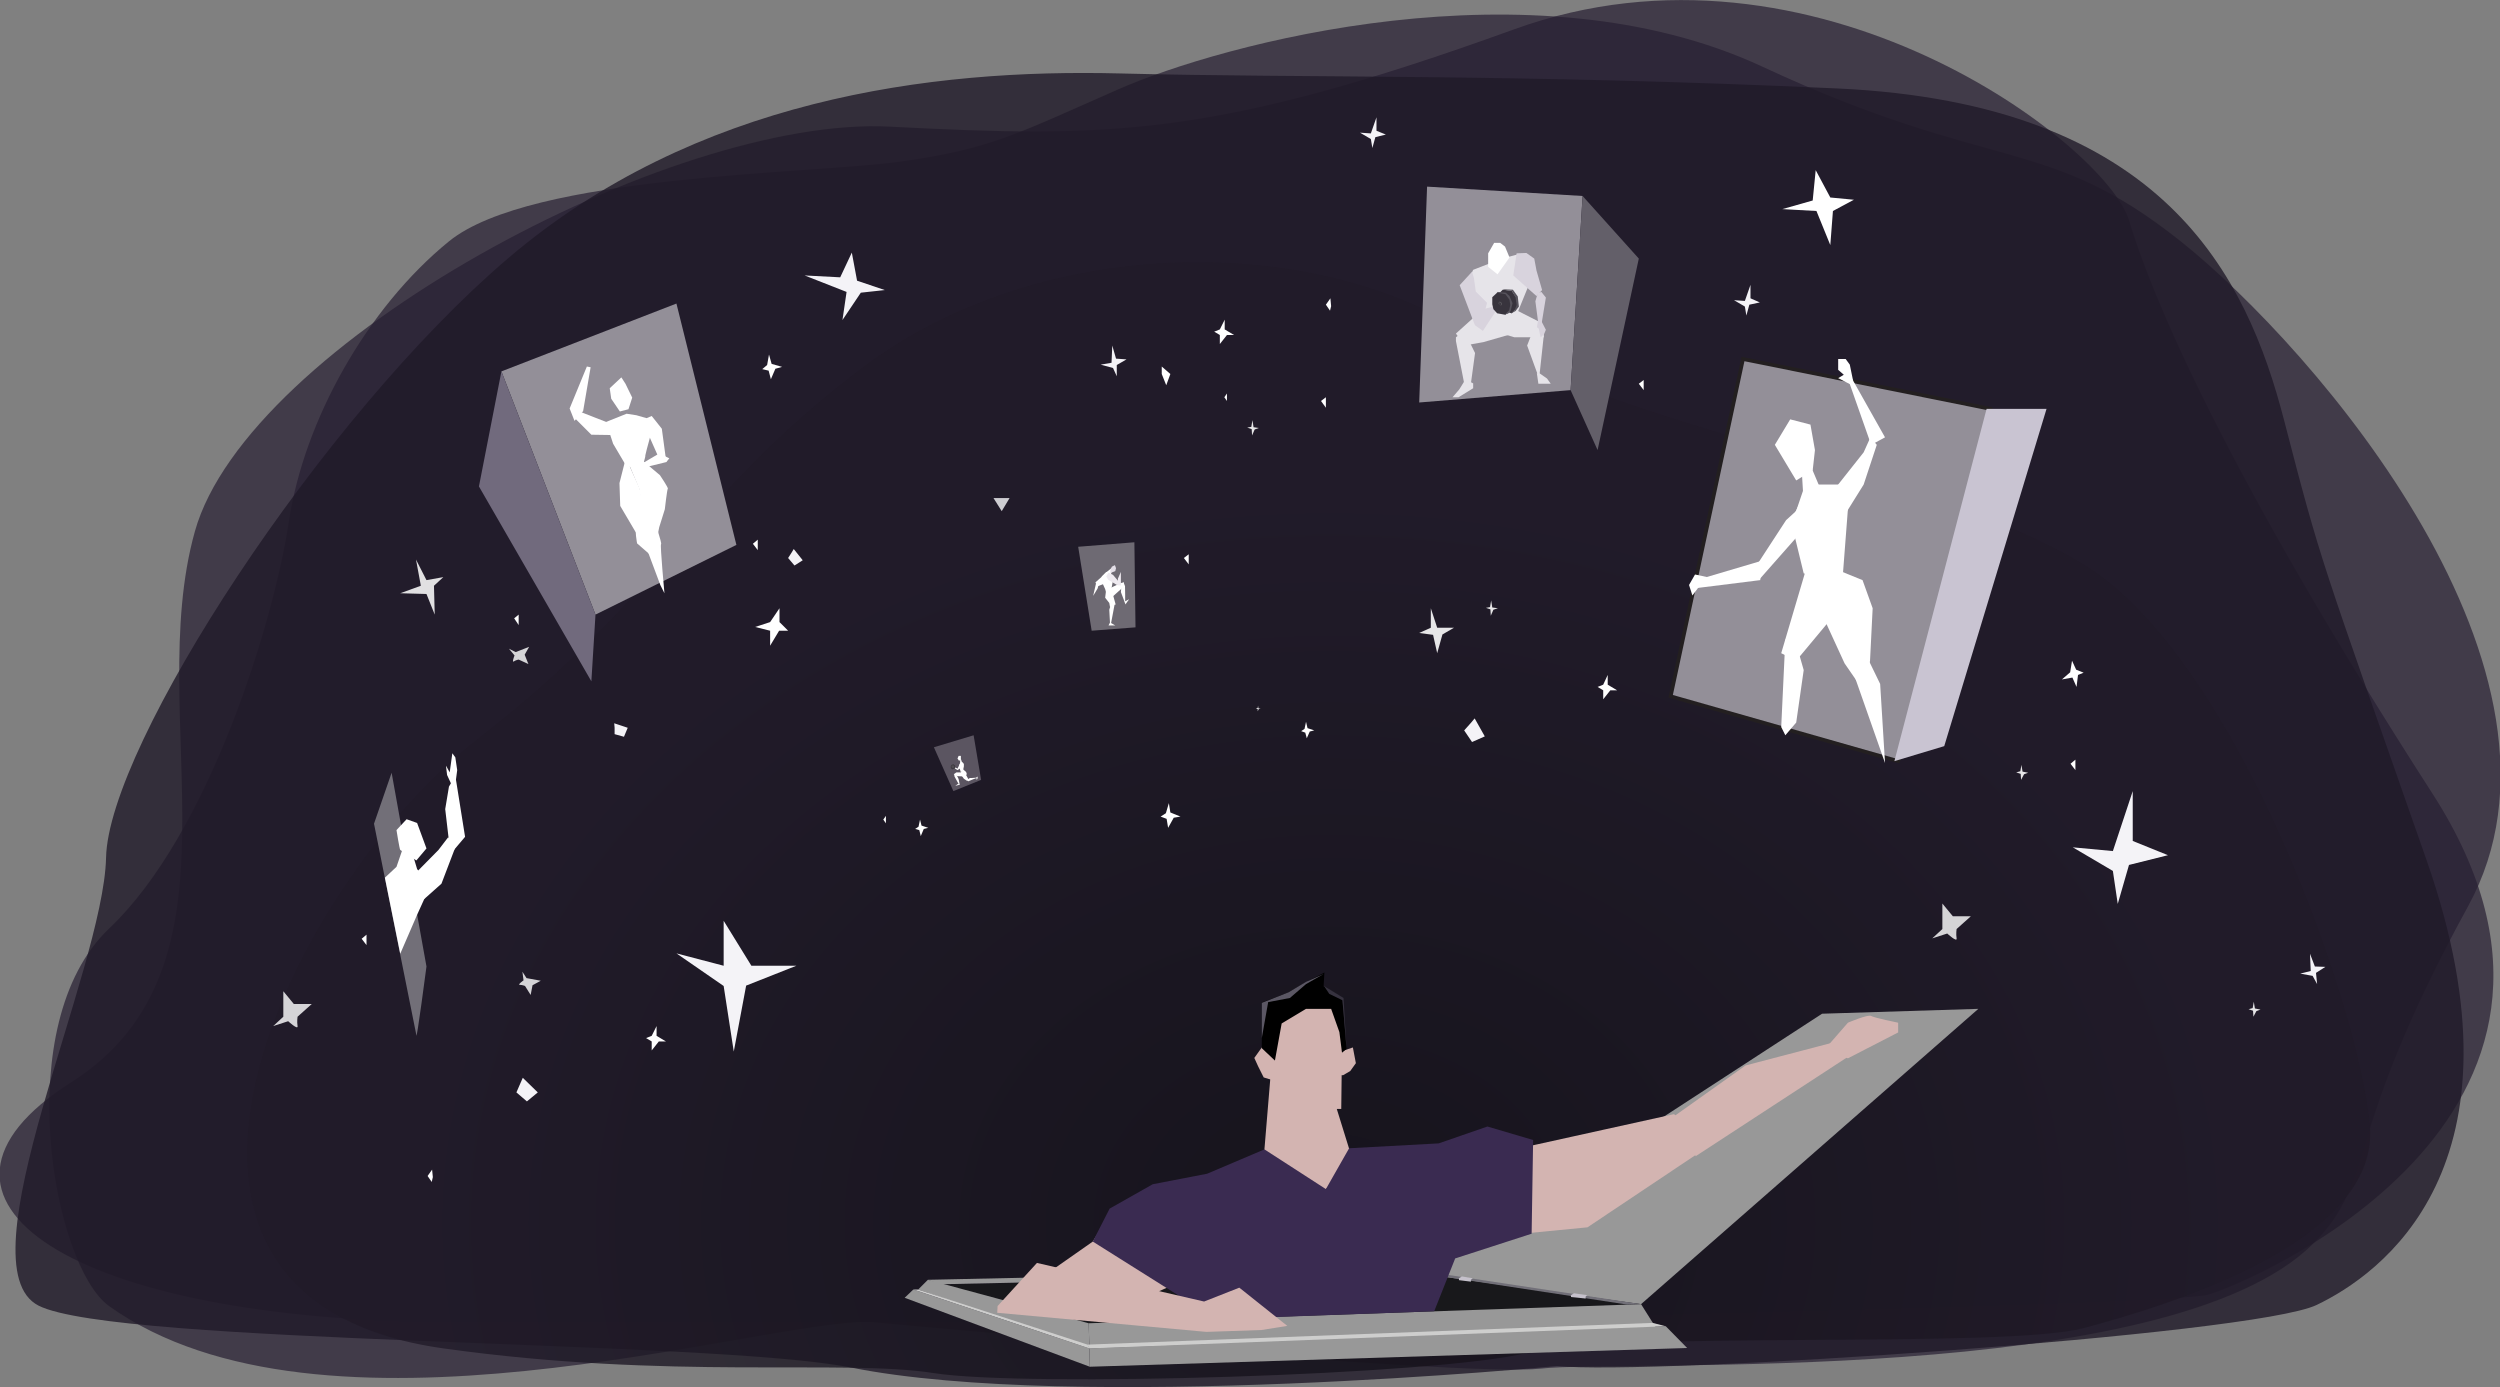 <?xml version="1.0" encoding="utf-8"?>
<!-- Generator: Adobe Illustrator 17.1.0, SVG Export Plug-In . SVG Version: 6.00 Build 0)  -->
<!DOCTYPE svg PUBLIC "-//W3C//DTD SVG 1.1//EN" "http://www.w3.org/Graphics/SVG/1.1/DTD/svg11.dtd">
<svg version="1.1" id="illustration02" xmlns="http://www.w3.org/2000/svg" xmlns:xlink="http://www.w3.org/1999/xlink" x="0px"
	 y="0px" viewBox="0 0 667.1 370.2" enable-background="new 0 0 667.1 370.2" xml:space="preserve">
<rect x="0" y="0" width="667.1" height="370.2" fill="#808080" stroke="none"/>
<g id="bg">
	<path opacity="0.7" fill="#271F33" d="M355.9,352.7c0,0,223.2-4.5,233.2-7.2s116-46.7,60-133.7s-75-133-81-153s-83.9-80-164-51
		s-108.3,29-166.7,26s-171.4,58-185.4,108s16,115.9-33,147s0,64,103,64S355.9,352.7,355.9,352.7z"/>
	<path opacity="0.7" fill="#271F33" d="M231.8,352.7c-30.7,0-146,36.4-202.7-4.2c-15-10.8-26.7-75.4,0-100.7s44-82,48-108.7
		s20.7-56.8,42.7-74.7s96.7-17.9,120.7-21.3s30.7-7.3,58-19.3c27.3-12,110.2-34.7,171.8-6s75.6,17.9,111.6,46.6
		s110.7,115.4,76.7,177.4s-24.3,73-41.3,90c-38.6,38.7-184.7,30.9-206.1,33.4C389.8,367.6,231.8,352.7,231.8,352.7z"/>
	<path opacity="0.8" fill="#201A28" d="M415.5,364.5c24.2,2.6,186-8.2,202.7-16.3c16.7-8,58-36.7,29.3-118.7s-28-78.7-38-117.3
		s-32-84.6-119.3-88.6s-140.7-2.7-191.3-4c-50.7-1.3-113.4,6.8-163.3,49.3s-106.7,130-107.3,160c-0.7,30-38.7,109-18,119.5
		c20.7,10.5,179.3,9.1,216.7,16.5C286.8,376.9,415.5,364.5,415.5,364.5z"/>
	
		<radialGradient id="SVGID_1_" cx="354.898" cy="326.451" r="239.174" gradientTransform="matrix(1 0 0 0.8 0 65.29)" gradientUnits="userSpaceOnUse">
		<stop  offset="0" style="stop-color:#131118"/>
		<stop  offset="1" style="stop-color:#201A28"/>
	</radialGradient>
	<path opacity="0.8" fill="url(#SVGID_1_)" d="M118.3,359.8c60.5,8.5,106.8,2.8,130.9,6.6s134,0.6,158.3-5.4
		c24.3-6,127.2-1,148.5-6.6c21.3-5.7,79-22.7,76.4-53.9s-35.5-125-76.4-149.9s-122.3-35.7-165.3-62.3s-114.3-25-160.3,9.6
		s-52,59.7-102.7,99.1S23.3,346.5,118.3,359.8z"/>
</g>
<g id="centerMan">
	<g>
		<g>
			<polygon fill="#18181B" points="437.9,348 379.2,339.8 246,342.9 288.1,354.4 			"/>
			<polygon fill="#989898" points="247.6,341.5 290.5,353.1 290.7,359.8 245,344.1 			"/>
			<polygon fill="#989898" points="290.7,359.8 442.3,355 437.9,348 290.5,353.1 			"/>
			<polygon fill="#989898" points="243.7,344.1 290.7,359.8 290.8,364.7 241.4,346.3 			"/>
			<polygon fill="#989898" points="290.8,364.7 450.2,359.7 444.5,353.9 290.7,359.8 			"/>
			<polygon fill="#989898" points="379.5,339.9 437.9,348 527.9,269.2 486.2,270.5 			"/>
			<polygon fill="#989898" points="247.6,341.5 381.4,338.6 379.5,339.9 250.6,342.7 			"/>
			<polygon fill="#CECECD" points="243.7,344.1 245,344.1 290.2,358.8 290.7,359.8 			"/>
			<polygon fill="#CECECD" points="290.2,358.8 441,353 444.5,353.9 290.7,359.8 			"/>
		</g>
		<polygon fill="#716F78" points="381.8,339.5 437.9,348 434.1,348.1 379.6,339.8 		"/>
		<polygon fill="#C5C1CB" points="389.3,341.6 389.3,341.1 390.1,340.6 393,341.1 392.5,341.5 392.5,342 		"/>
		<polygon fill="#C5C1CB" points="419.2,346.1 419.2,345.6 420,345.1 423.5,345.6 423.1,346 423.1,346.5 		"/>
	</g>
	<g>
		<polygon fill="#D3B4B1" points="338.8,271.1 353.2,263.1 358.2,270.8 357.9,295.9 344.8,296.1 339.1,286.2 		"/>
		<polygon fill="#D3B4B1" points="336.7,314.6 337.4,306.7 339.1,286.2 353.6,285.9 361.2,310.4 349.1,321.7 339.5,314.6 		"/>
		<polygon fill="#D3B4B1" points="339,280.7 336.7,279.5 334.7,282.3 335.7,284.5 337.2,287.5 339.8,288.3 		"/>
		<polygon fill="#D3B4B1" points="361,279.5 357.7,280.6 356.3,286.9 358.4,286.9 360.3,285.8 361.8,283.7 		"/>
		<polygon fill="#D3B4B1" points="384.4,306 389.9,303.2 398.4,301.3 409.1,305.6 446.7,297.3 456.5,305.5 423.6,327.5 398.9,329.9 
			381.8,330.2 		"/>
		<polygon fill="#D3B4B1" points="446.1,298.3 465.8,284.3 490.6,277.8 493.1,282 452.5,308.5 		"/>
		<polygon fill="#D3B4B1" points="324,313.2 307.6,317 296.1,324 291.6,331.3 266.6,348.8 302.9,347.4 339.8,330.9 		"/>
		<polygon fill="#3A2B51" points="337.4,306.7 353.8,317.3 360,306.4 383.9,305.1 396.9,300.6 409.1,304.2 408.7,329.2 388.3,335.8 
			382.7,349.9 324.5,352 291.6,331.3 296.1,322.5 307.6,316 322.1,313.2 		"/>
		<polygon fill="#D3B4B1" points="266.2,348.5 276.7,337 321.3,347.3 330.7,343.6 343.5,353.8 336.6,354.9 321.9,355.4 266.1,350.3 
					"/>
		<path fill="#D3B4B1" d="M487,279.9l6.1-7c0,0,5.4-2.3,6.2-1.8s7.2,1.8,7.2,1.8v2.6l-13.4,6.9L487,279.9z"/>
		<g>
			<polygon points="340.2,283 336.7,279.7 336.7,267.5 343.6,264.9 349,261.8 353.4,259.5 353.2,263.1 358.2,266.3 359.3,279.9 
				358.1,280.9 357.4,275.4 355.2,269.2 348.5,269.2 342,273.1 			"/>
			<polygon fill="#5B5764" points="336.7,267.6 343.8,264.8 348.5,262 353.2,259.9 348.5,262.6 344.2,266.3 338.4,267.4 336.7,277 
							"/>
			<polygon fill="#36323F" points="353.3,263.1 358.5,266.3 359.3,279.6 358.5,270.1 358.2,266.9 354.7,265.2 			"/>
		</g>
	</g>
</g>
<g id="stars">
	<polygon fill="#F4F3F7" points="563.8,227.1 569.1,211.1 569.1,224.4 578.5,228.2 568.1,230.8 565.1,241.2 563.8,232.4 
		553.1,226.1 	"/>
	<polygon fill="#F4F3F7" points="193.1,257.7 193.1,245.7 200.5,257.7 212.5,257.7 199.1,263 195.8,280.6 193.1,263.1 180.5,254.4 	
		"/>
	<polygon fill="#F4F3F7" points="137.8,291.5 138.8,289.2 139.5,287.6 143.5,291.5 140.6,293.9 	"/>
	<polygon opacity="0.82" fill="#F4F3F7" points="265.1,132.9 269.4,132.9 267.3,136.4 	"/>
	<polygon opacity="0.89" fill="#FFFFFF" points="381.8,167.5 381.8,162.3 383.5,167.5 388,167.5 384.9,169.3 383.5,174.3 
		382.4,169.4 378.7,168.9 	"/>
	<polygon fill="#FFFFFF" points="205.5,166 208,162.3 208,166 210.3,168.3 207.9,168.3 205.5,172.3 205.5,168.3 201.5,167.3 	"/>
	<polygon opacity="0.86" fill="#FFFFFF" points="112.3,156.3 111,149.3 113.8,154.8 118.3,154 115.8,156.3 116,164 113.8,158.5 
		106.8,158.3 	"/>
	<polygon fill="#FFFFFF" points="483.7,53.5 484.5,45.4 488.4,52.7 494.7,53.3 489.1,56.3 488.4,65.4 484.7,56.3 475.6,55.8 	"/>
	<path opacity="0.81" fill="#FFFFFF" d="M75.6,271.3v-6.8l2.8,3.4h4.8l-3.8,3.4c0,0-0.2,1.3,0,2.5s-2.5-1.3-2.5-1.3l-4,1.3
		L75.6,271.3z"/>
	<polygon fill="#FFFFFF" points="352.5,107 353.8,106 353.8,108.8 	"/>
	<polygon fill="#FFFFFF" points="325.5,87.9 326.8,85.3 326.8,87.9 329.3,89.4 327.4,89.4 325.5,91.8 325.5,89.4 324,88.5 	"/>
	<polygon fill="#FFFFFF" points="310,99.8 310,97.8 312.3,99.8 311.2,102.8 	"/>
	<polygon opacity="0.89" fill="#FFFFFF" points="333.9,113.9 334.2,112.1 334.5,114 335.9,114.2 334.8,114.6 334.1,116.2 334,114.5 
		332.8,114.1 	"/>
	<polygon fill="#FFFFFF" points="552.4,179.4 552.9,176.3 554,178.7 556,179.5 554.5,180.1 554.1,183.3 553,180.8 550.2,181.3 	"/>
	<polygon opacity="0.89" fill="#FFFFFF" points="539.1,205.8 539.4,204.1 539.7,205.9 541.2,206.2 540.1,206.6 539.3,208.1 
		539.2,206.5 538,206.1 	"/>
	<polygon fill="#FFFFFF" points="315.9,148.9 317.2,147.9 317.2,150.6 	"/>
	<polygon fill="#FFFFFF" points="427.8,182.7 429,180.1 429,182.7 431.5,184.2 429.7,184.2 427.8,186.6 427.8,184.2 426.3,183.3 	
		"/>
	<path opacity="0.81" fill="#FFFFFF" d="M518.3,247.9v-6.8l2.8,3.4h4.8l-3.8,3.4c0,0-0.2,1.3,0,2.5s-2.5-1.3-2.5-1.3l-4,1.3
		L518.3,247.9z"/>
	<polygon fill="#FFFFFF" points="204.7,97.4 205.2,94.6 205.9,97.1 208.7,97.9 206.9,98.4 205.7,101.2 205.1,98.9 203.4,98.5 	"/>
	<polygon fill="#FFFFFF" points="200.9,145.1 202.2,144 202.2,146.8 	"/>
	<polygon fill="#FFFFFF" points="96.5,250.5 97.8,249.4 97.8,252.2 	"/>
	<polygon fill="#F4F3F7" points="465.6,80.3 467.1,76 467.1,79.6 469.6,80.7 466.8,81.3 466,84.2 465.6,81.8 462.7,80.1 	"/>
	<polygon fill="#FFFFFF" points="437.3,102.4 438.6,101.4 438.6,104.1 	"/>
	<polygon opacity="0.89" fill="#FFFFFF" points="397.6,162 397.9,160.2 398.2,162.1 399.7,162.3 398.5,162.7 397.8,164.3 
		397.7,162.6 396.5,162.2 	"/>
	<polygon fill="#FFFFFF" points="552.5,203.8 553.8,202.7 553.8,205.5 	"/>
	<polygon fill="#FFFFFF" points="326.7,106 327.4,105 327.4,106 327.4,107 	"/>
	<polygon fill="#FFFFFF" points="355.2,81.7 354.9,82.9 353.8,81.3 355,79.6 	"/>
	<path opacity="0.81" fill="#FFFFFF" d="M137.6,174l3.6-1.4l-1.2,2.1l1,2.5l-2.6-1.2c0,0-0.7,0.1-1.3,0.5c-0.6,0.4,0.2-1.6,0.2-1.6
		l-1.5-1.8L137.6,174z"/>
	<polygon fill="#FFFFFF" points="137.2,165 138.4,164 138.4,166.8 	"/>
	<polygon fill="#F4F3F7" points="390.7,194.9 392.4,193 393.5,191.7 396.2,196.5 392.8,198 	"/>
	<polygon fill="#F4F3F7" points="365.8,35.6 367.3,31.3 367.3,34.9 369.8,35.9 367,36.6 366.2,39.5 365.8,37.1 362.9,35.4 	"/>
	<polygon fill="#F4F3F7" points="225.9,77.9 214.7,73.5 224.2,74 227.3,67.4 228.7,74.9 236.1,77.4 229.7,78.1 224.8,85.4 	"/>
	<polygon fill="#F4F3F7" points="616.6,259.1 616.4,254.5 617.7,257.9 620.5,258 618,259.6 618.3,262.6 617.1,260.4 613.8,259.8 	
		"/>
	<polygon opacity="0.89" fill="#FFFFFF" points="601.1,269 601.4,267.3 601.7,269.1 603.2,269.4 602.1,269.8 601.3,271.3 
		601.2,269.7 600,269.3 	"/>
	<polygon opacity="0.89" fill="#FFFFFF" points="335.6,188.9 335.7,188.3 335.8,189 336.4,189.1 335.9,189.2 335.6,189.8 
		335.6,189.2 335.1,189.1 	"/>
	<polygon fill="#F4F3F7" points="164,195.9 164,194.2 163.9,193 167.5,194.2 166.5,196.6 	"/>
	<polygon fill="#FFFFFF" points="348.1,194.5 348.5,192.6 348.9,194.3 350.7,194.9 349.5,195.2 348.7,197 348.3,195.5 347.2,195.1 	
		"/>
	<polygon fill="#FFFFFF" points="173.9,276.4 175.2,273.8 175.2,276.4 177.7,277.9 175.8,277.9 173.9,280.3 173.9,277.9 172.4,277 	
		"/>
	<path opacity="0.81" fill="#FFFFFF" d="M140.5,261l3.8,0.7l-2.2,1.2l-0.5,2.6l-1.5-2.4c0,0-0.7-0.3-1.4-0.3c-0.7,0,1-1.2,1-1.2
		l-0.3-2.3L140.5,261z"/>
	<polygon fill="#FFFFFF" points="115.5,314.1 115.2,315.4 114.1,313.8 115.3,312.1 	"/>
	<polygon fill="#FFFFFF" points="311.1,217 311.9,214.3 312.3,216.8 315,217.9 313.2,218.2 311.7,220.9 311.3,218.5 309.7,217.9 	
		"/>
	<polygon fill="#FFFFFF" points="245.1,220.6 245.5,218.7 245.9,220.3 247.7,220.9 246.5,221.2 245.7,223.1 245.3,221.5 
		244.2,221.2 	"/>
	<polygon fill="#FFFFFF" points="235.7,218.7 236.4,217.7 236.4,218.7 236.4,219.7 	"/>
	<polygon fill="#F4F3F7" points="210.3,148.9 211.2,147.5 211.8,146.5 214.2,149.5 212,150.9 	"/>
	<polygon fill="#F4F3F7" points="296.6,96.8 296.8,92.2 297.8,95.7 300.6,95.9 298,97.4 298,100.4 297,98.2 293.7,97.3 	"/>
</g>
<g id="figure1">
	<polygon fill="#938F98" stroke="#231F20" stroke-miterlimit="10" points="465.1,95.8 531.1,109.1 506.5,203.1 445.8,185.8 	"/>
	<polygon fill="#C9C4D2" points="530.1,109.1 546.1,109.1 518.8,199.1 505.5,203.1 	"/>
	<polygon fill="#FFFFFF" points="473.6,118.7 477.7,111.9 483.1,113.3 484.3,120.1 483.7,125.5 479.3,128.2 	"/>
	<polygon fill="#FFFFFF" points="486,131 489.3,132.5 479.3,136.3 481.1,131 480.6,122.5 480.8,118.7 	"/>
	<polygon fill="#FFFFFF" points="482.7,129.3 493.6,129.3 491.7,154 481.3,153 477.9,139 	"/>
	<polygon fill="#FFFFFF" points="489.3,130.8 497.3,120.7 499.1,116.7 500.8,118.7 497.3,129.3 491.5,138.6 	"/>
	<polygon fill="#FFFFFF" points="499.3,118.7 493.6,102.5 493.6,100 503,116.7 	"/>
	<polygon fill="#FFFFFF" points="481.3,134.5 476.6,138.8 469.3,150 469.3,154.8 481.3,141.2 	"/>
	<polygon fill="#FFFFFF" points="470.2,149.6 452.3,154.9 452.9,156.9 469.7,154.8 	"/>
	<polygon fill="#FFFFFF" points="491.1,152.4 497,154.8 499.7,162.3 499,176.3 497.3,184.4 492.2,177 484.3,159.8 481.3,152.4 	"/>
	<polygon fill="#FFFFFF" points="485.8,152.4 481.6,153 475.3,174.3 479.3,176.3 489.3,164.3 	"/>
	<polygon fill="#FFFFFF" points="498.3,175.5 501.7,182.5 503,203.6 495.1,181.1 	"/>
	<polygon fill="#FFFFFF" points="476.4,170.6 475.3,194 476.4,196.2 479.3,192.8 481.3,178.8 479.3,171.8 	"/>
	<polygon fill="#FFFFFF" points="494.5,101.7 493.6,97.3 492.5,95.8 490.5,95.8 490.5,98.7 492,100 490.5,100.9 493.6,102.5 	"/>
	<polygon fill="#FFFFFF" points="455.6,154 452.3,153.3 450.7,156.1 451.6,158.9 453.1,156.9 	"/>
</g>
<g id="figure2">
	<path fill="#726F78" d="M99.8,219.8l4.7-13.6l9.3,51.7c0,0-2.7,20.6-2.7,18.3L99.8,219.8z"/>
	<path fill="#FFFFFF" d="M108.5,218.6l2.8,1l2.5,6.8l-2.7,3.2c0,0-4.2-2.7-4.3-2.8c-0.2-0.2-1-5.3-1-5.3L108.5,218.6z"/>
	<polygon fill="#FFFFFF" points="108,224.9 105.8,231.3 102.7,234.2 106.8,254.5 111.3,244.1 114.8,236.4 111.3,231.9 109.8,226.9 	
		"/>
	<polygon fill="#FFFFFF" points="109.8,234.1 117,226.8 119.6,223.4 121.5,226.1 117.8,235.8 113.2,239.9 	"/>
	<polygon fill="#FFFFFF" points="120.2,227.9 118.8,215.9 119.8,209.9 121.5,207 124.1,223.3 	"/>
	<polygon fill="#FFFFFF" points="121.5,209.3 122,205.5 121.5,202.1 120.7,201 120,206.1 119,204.3 119.3,206.8 120.5,209.4 	"/>
</g>
<g id="figure4">
	<polygon fill="#938F98" points="380.8,49.8 422.3,52.3 419.1,104.1 378.7,107.4 	"/>
	<polygon fill="#635F69" points="422.3,52.3 437.3,69 426.3,120.1 419.1,104.1 	"/>
	<g>
		<polygon fill="#E6E4E9" points="400.8,69 405.3,67.8 409.6,72 404.5,84.5 395.8,83.7 390.7,77.1 393.1,72 		"/>
		<polygon fill="#FFFFFF" points="400.3,64.8 401.6,65.8 402.8,68.7 399.6,73.2 397.1,71.2 397.1,67.6 398.7,64.8 		"/>
		<polygon fill="#E6E4E9" points="404.1,82.5 410.6,85.8 412,90 404.1,90 395.7,87.5 		"/>
		<polygon fill="#E6E4E9" points="400.2,81.4 395.7,82.5 388.5,89 390.7,92.2 395.8,91.3 403.8,89 		"/>
		<polygon fill="#E6E4E9" points="409.6,86.8 412,89 410.7,101 407.5,92.2 		"/>
		<polygon fill="#E6E4E9" points="390.7,88.3 388.5,90 388.5,91 390.7,102.3 392.5,102.3 393.6,94.2 		"/>
		<polygon fill="#E6E4E9" points="410.8,99.6 412.8,101 413.8,102.4 410.5,102.4 410.1,99.6 		"/>
		<polygon fill="#E6E4E9" points="392.1,101.8 393.1,102.3 393.1,103.6 389.2,106 387.6,106 389.4,103.9 390.7,101.8 		"/>
		<polygon fill="#D8D3DD" points="392.8,72.5 389.5,76.1 393.3,86.1 395.3,86.8 396.8,80.8 393.8,77.8 393.3,74.2 		"/>
		<polyline fill="#D8D3DD" points="393.6,86.8 395.7,88.3 400.2,81.4 395.7,82.5 393.3,86.1 		"/>
		<polygon fill="#D8D3DD" points="404.7,67.6 407.3,67.5 409.4,69 410,72.2 411.5,77.4 410,79 403.8,73.5 		"/>
		<path fill="#D8D3DD" d="M411.3,77.9l1.2,1.5l-1,6.1l-0.2,1.2l-0.9-1l-0.7-5.3c0,0,0.6-2.3,0.8-2.3S411.3,77.9,411.3,77.9z"/>
		<polygon fill="#38343D" points="398.2,79.3 399.6,78 401.8,78.2 403.1,80 403.4,82.4 401.7,84 399.5,83.6 398.5,82.5 398.2,81.2 
					"/>
		<polygon fill="#38343D" points="399.9,78.4 401,77.3 403.4,77.6 404.6,79.4 405,81.9 403.4,83.6 401.1,83 399.7,80.6 		"/>
		<polygon fill="#56535C" points="399.7,77.9 401.8,78.1 402.8,79 403.6,80.9 403.1,83 402.4,83.7 401.6,83.9 402.7,82.8 403,81.4 
			402.8,80 401.7,78.5 399.4,78.1 		"/>
		<polygon fill="#56535C" points="401,77.3 401.4,77.2 403.7,77.3 405,79.1 405.3,81.8 404.4,83 403.3,83.6 403.2,83.5 404.2,82.7 
			404.7,81.4 404.4,79.3 403.4,77.6 		"/>
		<path fill="#676669" d="M399.9,80.8l0.2-0.3l0.4,0.1l0.2,0.3v0.5l-0.4,0.1l0.3-0.3l-0.2-0.5c0,0-0.4-0.1-0.3-0.1
			c0,0.1-0.1,0.3-0.1,0.3l0.2,0.5l-0.3-0.4V80.8z"/>
		<polygon fill="#D8D3DD" points="412.5,88 411.1,85.3 410.4,85.6 410.1,87.3 410.6,87.7 411.1,90 412,89.2 		"/>
	</g>
</g>
<g id="figure3">
	<polygon fill="#938F98" points="133.8,99.1 158.9,164 196.5,145.4 180.5,81 	"/>
	<polygon fill="#716A7D" points="133.8,99.1 127.8,129.8 157.8,181.8 158.9,164 	"/>
	<g>
		<polygon fill="#FFFFFF" points="162.7,103.6 165.8,100.7 166.9,102.4 168.7,106.1 167.7,109.2 165.4,109.8 163.1,106.4 		"/>
		<path fill="#FFFFFF" d="M161.7,112.6l5.5-2.2l2.6,0.4l4.9,1.4c0,0-2.5,8.9-2.5,9.3c0.1,0.4-0.9,3.4-0.9,3.4l-4.1-0.4l-3.6-6.1
			L161.7,112.6z"/>
		<polygon fill="#FFFFFF" points="162.8,113 154.6,109.8 153.2,111.4 157.8,116 164.4,116.1 		"/>
		<polygon fill="#FFFFFF" points="153.3,112.3 152,109 156.6,97.8 157.6,98 155.6,109.7 		"/>
		<polygon fill="#FFFFFF" points="172.5,111.6 173.9,111 176.6,114.4 177.8,123.3 175.8,122.2 172.3,114.3 		"/>
		<polygon fill="#FFFFFF" points="175.9,121 170.3,124.3 171.3,124.9 177.8,123.3 178.6,122.3 		"/>
		<path fill="#FFFFFF" d="M171,122.5l5.1,4.3c0,0,2.3,3.4,2.1,3.6s-0.8,5.5-0.8,5.5l-1.5,4.8l-0.9,4.6l-3.4-2.6l-0.9-12l-2.6-6.2
			L171,122.5z"/>
		<polygon fill="#FFFFFF" points="167,122.2 165.3,128.9 165.5,135 170.8,144 172.4,139.6 170.7,130.4 		"/>
		<path fill="#FFFFFF" d="M173.4,140.5l-1.8,3.3l4.6,12.3l1.1,2.2c0,0-1.2-12.9-0.9-13.1s-1.7-6-1.7-6L173.4,140.5z"/>
		<path fill="#FFFFFF" d="M169.9,141c-0.6,0.3,0.1,4,0.1,4l4.6,4l-0.7-5l-2.5-4.2L169.9,141z"/>
	</g>
</g>
<g id="figure5">
	<polygon fill="#6E6A73" points="287.7,145.9 291.3,168.3 303,167.4 302.7,144.7 	"/>
	<g>
		<polygon fill="#FFFFFF" points="297.1,151.2 295.2,152.7 295.4,153.7 296.2,154.2 296.8,151.9 		"/>
		<polygon fill="#FFFFFF" points="295.2,152.6 294,153.8 294,155.2 294.9,157.2 295.1,157.9 296.4,156.6 296.2,155.1 296,153 		"/>
		<polygon fill="#E3DEE7" points="297.5,150.8 297.8,151.6 297.6,152.4 296.3,152.9 296.3,152 296.7,151.2 		"/>
		<polygon fill="#FFFFFF" points="295.2,157 294.9,159.5 296,160.9 296.2,162 297.4,161.4 297.7,161.3 296.9,158.4 296.4,156.6 		
			"/>
		<polygon fill="#FFFFFF" points="296.4,166.7 297.4,161.4 296.4,161.4 296,162.7 296.2,166.4 		"/>
		<g>
			<polygon fill="#FFFFFF" points="294.9,153.2 294.1,153.8 292.3,155.4 292.8,156.5 295,155.6 			"/>
			<polygon fill="#FFFFFF" points="292.5,155.5 291.7,159 292.9,157 293.2,155.8 			"/>
		</g>
		<polygon fill="#FFFFFF" points="296.3,156.9 299,155.6 299.9,155.4 299.8,156.6 297,159.1 295.5,158 		"/>
		<path fill="#FFFFFF" d="M299.3,155.7l-0.2,2.3c0,0,1,2.6,1.1,2.9c0.1,0.3,0-4.5,0-4.5l-0.4-1L299.3,155.7z"/>
		<polygon fill="#FFFFFF" points="296.6,157 297.1,154.2 296.4,153.4 295.8,153 295.2,152.7 296.2,157.3 		"/>
		<polygon fill="#EEEAF0" points="295.8,152.8 297,153.4 298.6,155.3 298.2,156.2 295.7,154.7 295.2,153.8 		"/>
		<polygon fill="#EEEAF0" points="298.3,156.2 299.1,156.2 299.1,152.6 298.3,154.4 		"/>
		<polygon fill="#FFFFFF" points="300.1,160.5 300.3,161.3 301.3,159.9 		"/>
		<polygon fill="#FFFFFF" points="296.2,166.1 297.6,166.9 295.8,166.9 		"/>
	</g>
</g>
<g id="figure6">
	<polygon fill="#5B5561" points="249.2,199.4 254.4,211.1 261.8,208.1 259.8,196.2 	"/>
	<g>
		<path fill="#FFFFFF" d="M255.8,201.7c0.1,0,0.6,0,0.6,0l0,0.6l-0.1,0.5l-0.4,0.2l-0.4-0.6L255.8,201.7z"/>
		<polygon fill="#FFFFFF" points="256.3,202.2 256.7,203.4 257,203.6 256.5,204 256.2,203.8 256.2,202.7 		"/>
		<path fill="#FFFFFF" d="M256.6,203.3l0.6,0.5l0,0.7l-0.2,1l0,0.1l-0.6,0.5c0,0-0.5-1.6-0.5-1.6c-0.1,0,0.3-0.9,0.3-0.9
			L256.6,203.3z"/>
		<polygon fill="#FFFFFF" points="257.8,206 257,205.3 256.4,206.1 255.2,206.1 254.5,206.6 255.4,207.1 257.3,207.2 258,206.6 		
			"/>
		<polygon fill="#FFFFFF" points="254.6,206.5 254.7,207.2 255.9,209.4 256.1,209.4 255.8,207.9 255.4,207.1 255.2,206.8 		"/>
		<path fill="#FFFFFF" d="M256.4,206.6c0,0.1,0.8,1.2,0.8,1.2l0.9,0.6l0.4-0.3l-0.7-1.3l-0.9-0.8L256.4,206.6z"/>
		<path fill="#FFFFFF" d="M255.8,209.2l0.3,0.2c-0.1,0-1.2,0.3-1.2,0.3l0.7-0.5L255.8,209.2z"/>
		<path fill="#FFFFFF" d="M258.3,208.5l2.5-1c0,0-1.4,0.1-1.5,0.1c-0.1,0-0.5,0-0.5,0l-0.6,0.4L258.3,208.5z"/>
		<polygon fill="#FFFFFF" points="260.5,207.5 260.9,207.2 260.8,207.9 260.3,208.1 260.6,207.9 		"/>
		<polygon fill="#FFFFFF" points="256.3,203.5 255.5,205.1 255.5,205.5 256.4,204.9 256.8,204.1 		"/>
		<polygon fill="#FFFFFF" points="255.7,205.2 255.1,204.9 254.4,204.6 254.4,204.8 255.5,205.5 		"/>
		<polygon fill="#3F3C42" points="253.9,204.1 254.4,203.9 254.9,204.3 254.9,204.7 254.8,205.1 254.1,205.3 253.7,205 253.7,204.4 
					"/>
		<polygon fill="#524E54" points="253.9,204.5 254.2,204.2 254.5,204.3 254.6,204.5 254.5,204.9 254.2,204.9 254,204.8 		"/>
	</g>
</g>
</svg>
